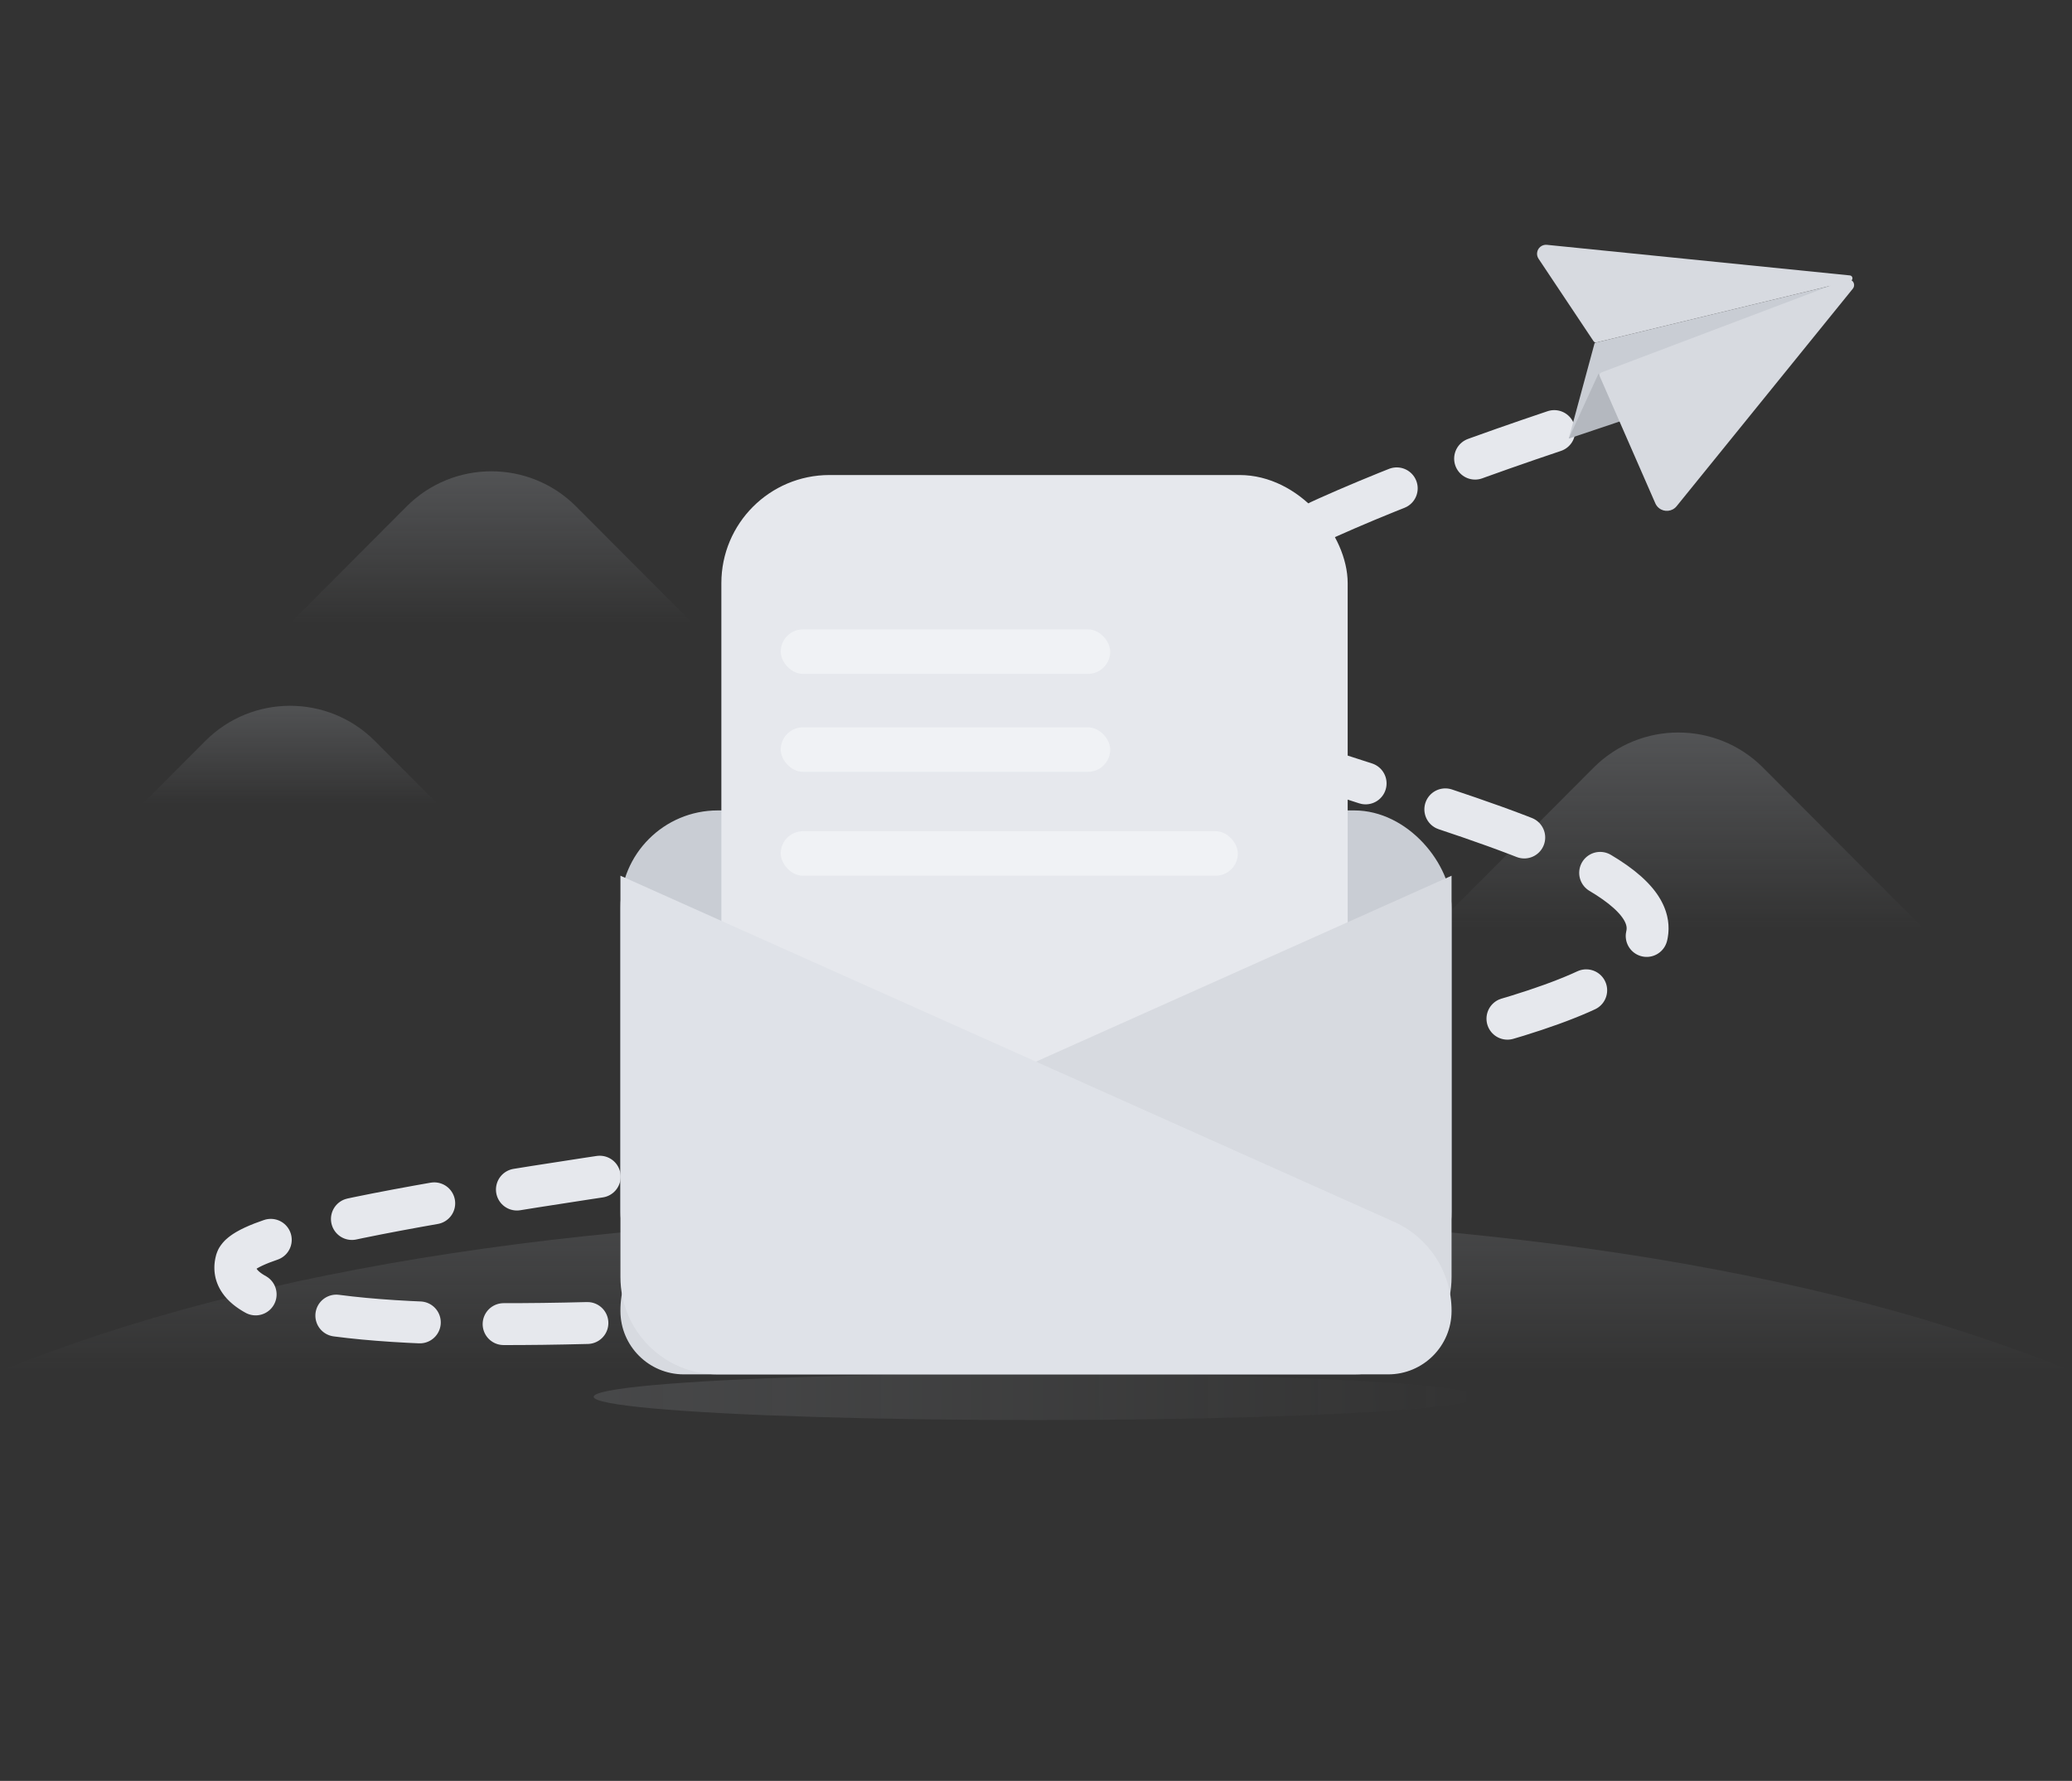 <?xml version="1.0" encoding="UTF-8"?>
<svg width="178px" height="153px" viewBox="0 0 178 153" version="1.1" xmlns="http://www.w3.org/2000/svg" xmlns:xlink="http://www.w3.org/1999/xlink">
    <rect x="0" y="0" width="178" height="153" fill="#333333" stroke="none"/>
    <title>状态:60/异常态/空状态@2x</title>
    <defs>
        <linearGradient x1="50%" y1="100%" x2="50%" y2="0%" id="linearGradient-1">
            <stop stop-color="#B4B8BF" stop-opacity="0" offset="0%"></stop>
            <stop stop-color="#B4B8BF" offset="100%"></stop>
        </linearGradient>
        <linearGradient x1="50%" y1="100%" x2="50%" y2="0%" id="linearGradient-2">
            <stop stop-color="#B4B8BF" stop-opacity="0" offset="0%"></stop>
            <stop stop-color="#B4B8BF" offset="100%"></stop>
        </linearGradient>
        <linearGradient x1="50%" y1="100%" x2="50%" y2="0%" id="linearGradient-3">
            <stop stop-color="#B4B8BF" stop-opacity="0" offset="0%"></stop>
            <stop stop-color="#B4B8BF" offset="100%"></stop>
        </linearGradient>
        <linearGradient x1="50%" y1="100%" x2="50%" y2="0%" id="linearGradient-4">
            <stop stop-color="#B4B8BF" stop-opacity="0" offset="0%"></stop>
            <stop stop-color="#B4B8BF" offset="100%"></stop>
        </linearGradient>
        <linearGradient x1="100%" y1="49.846%" x2="0%" y2="49.861%" id="linearGradient-5">
            <stop stop-color="#B4B8BF" stop-opacity="0" offset="0%"></stop>
            <stop stop-color="#B4B8BF" stop-opacity="0.912" offset="91.181%"></stop>
            <stop stop-color="#B4B8BF" offset="100%"></stop>
        </linearGradient>
    </defs>
    <g id="首页" stroke="none" stroke-width="1" fill="none" fill-rule="evenodd">
        <g id="首页空状态" transform="translate(-98, -496)">
            <g id="状态:60/异常态/空状态" transform="translate(98, 496)">
                <g id="background/default/hill">
                    <path d="M0,117.81 C22.057,108.8 51.724,104.295 89,104.295 C126.276,104.295 155.943,108.8 178,117.81" id="路径-19" fill="url(#linearGradient-1)" opacity="0.16"></path>
                    <path d="M123.074,79.815 L136.897,65.954 C140.908,61.931 147.42,61.922 151.443,65.933 C151.45,65.94 151.457,65.947 151.463,65.954 L165.286,79.815 L165.286,79.815" id="路径-22备份-2" fill="url(#linearGradient-2)" opacity="0.26"></path>
                    <path d="M24.92,53.55 L34.928,43.514 C38.939,39.491 45.452,39.482 49.474,43.493 C49.481,43.5 49.488,43.507 49.495,43.514 L59.503,53.55 L59.503,53.55" id="路径-22" fill="url(#linearGradient-3)" opacity="0.26"></path>
                    <path d="M12.206,69.105 L17.637,63.659 C21.648,59.636 28.16,59.627 32.183,63.638 C32.19,63.645 32.197,63.652 32.203,63.659 L37.634,69.105 L37.634,69.105" id="路径-22备份" fill="url(#linearGradient-4)" opacity="0.26"></path>
                </g>
                <ellipse id="椭圆形备份-8" fill="url(#linearGradient-5)" opacity="0.16" cx="89" cy="120" rx="38" ry="2"></ellipse>
                <path d="M47.899,111.538 C26.622,110.6 16.72,108.109 18.194,104.063 C20.405,97.995 124.255,97.474 138.677,87.424 C153.1,77.375 99.163,67.439 99.164,58.823 C99.165,53.079 112.337,46.881 138.682,40.229" id="路径-20" stroke="#E6E8ED" stroke-width="3.6" stroke-linecap="round" stroke-dasharray="7.2" transform="translate(79.59, 75.883) rotate(-4) translate(-79.59, -75.883) "></path>
                <g id="objects/element/mail" transform="translate(38, 25)">
                    <rect id="矩形" fill="#C9CDD4" x="15.3" y="44.625" width="71.4" height="42.84" rx="8.361"></rect>
                    <rect id="矩形" fill="#E6E8ED" x="23.97" y="15.81" width="53.805" height="62.22" rx="9.29"></rect>
                    <rect id="矩形" fill="#F0F2F5" x="29.07" y="29.07" width="28.305" height="3.825" rx="1.913"></rect>
                    <rect id="矩形备份" fill="#F0F2F5" x="29.07" y="37.485" width="28.305" height="3.825" rx="1.913"></rect>
                    <rect id="矩形备份-2" fill="#F0F2F5" x="29.07" y="46.41" width="39.27" height="3.825" rx="1.913"></rect>
                    <path d="M15.3,50.235 L81.753,79.966 C84.763,81.312 86.7,84.301 86.7,87.598 L86.7,87.627 C86.7,90.636 84.261,93.075 81.252,93.075 L23.661,93.075 C19.043,93.075 15.3,89.332 15.3,84.714 L15.3,50.235 L15.3,50.235 Z" id="矩形" fill="#D7DAE0" transform="translate(51, 71.655) scale(-1, 1) translate(-51, -71.655) "></path>
                    <path d="M15.3,50.235 L81.753,79.966 C84.763,81.312 86.7,84.301 86.7,87.598 L86.7,87.627 C86.7,90.636 84.261,93.075 81.252,93.075 L23.661,93.075 C19.043,93.075 15.3,89.332 15.3,84.714 L15.3,50.235 L15.3,50.235 Z" id="矩形" fill="#DFE2E8"></path>
                </g>
                <g id="编组" transform="translate(127.397, 14.006)">
                    <g id="objects/element/paperairplane" transform="translate(15.257, 15.279) scale(-1, 1) rotate(-29) translate(-15.257, -15.279) ">
                        <path d="M18.087,26.447 L20.124,18.173 L3.819,3.177 C3.72,3.086 3.565,3.092 3.474,3.192 C3.399,3.273 3.388,3.395 3.448,3.488 L18.087,26.447 L18.087,26.447 Z" id="路径-17" fill="#C9CDD4"></path>
                        <polygon id="路径-14" fill="#B4B8BF" points="14.593 22.624 18.556 20.316 18.087 26.447"></polygon>
                        <path d="M3.757,2.475 L27.796,12.795 C28.187,12.963 28.368,13.416 28.2,13.808 C28.13,13.972 28.004,14.107 27.845,14.189 L20.276,18.095 C20.184,18.142 20.074,18.127 19.998,18.058 L4.787,4.068 L18.39,20.12 C18.391,20.121 18.393,20.123 18.394,20.125 C18.48,20.237 18.459,20.39 18.352,20.472 L18.352,20.472 L8.883,27.704 C8.746,27.809 8.585,27.879 8.415,27.909 C7.828,28.013 7.267,27.621 7.164,27.033 L7.164,27.033 L2.983,3.347 C2.952,3.176 3.015,3.002 3.148,2.889 C3.23,2.82 3.328,2.782 3.428,2.775 C3.401,2.695 3.418,2.601 3.48,2.534 C3.551,2.457 3.661,2.434 3.757,2.475 Z" id="形状结合" fill="#D7DAE0"></path>
                    </g>
                </g>
            </g>
        </g>
    </g>
</svg>